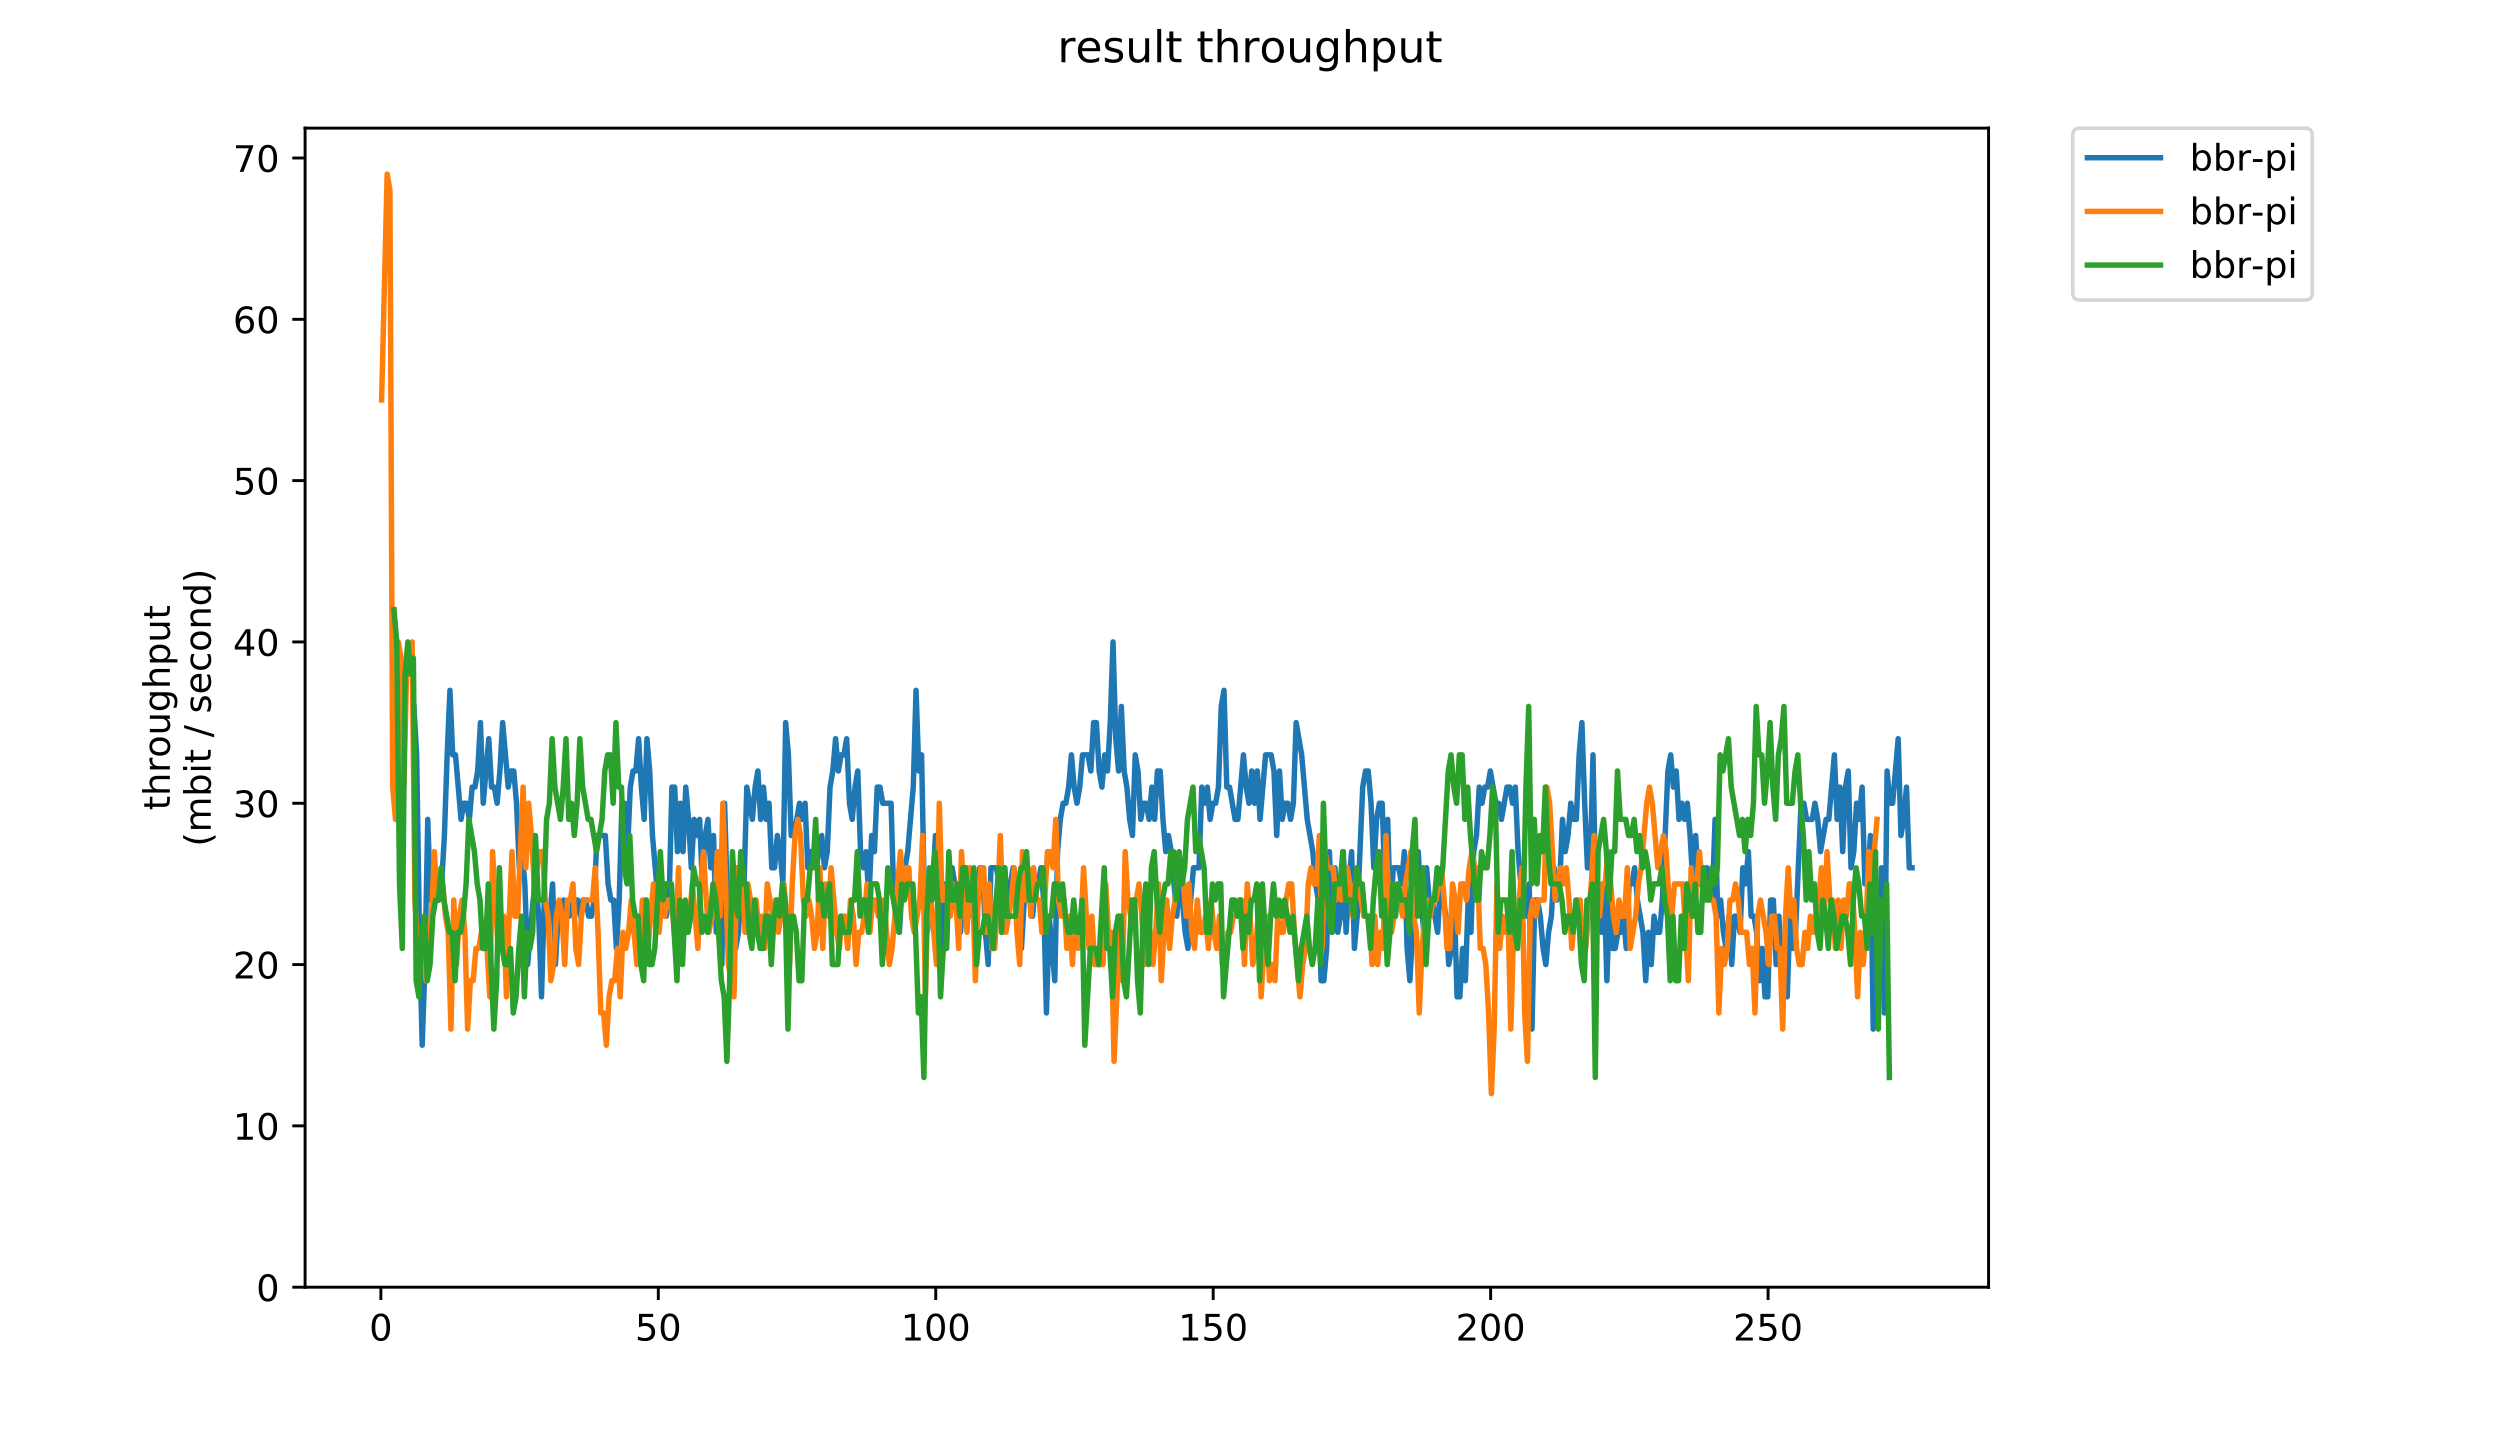 <?xml version="1.0" encoding="utf-8" standalone="no"?>
<!DOCTYPE svg PUBLIC "-//W3C//DTD SVG 1.1//EN"
  "http://www.w3.org/Graphics/SVG/1.1/DTD/svg11.dtd">
<!-- Created with matplotlib (https://matplotlib.org/) -->
<svg height="396pt" version="1.1" viewBox="0 0 684 396" width="684pt" xmlns="http://www.w3.org/2000/svg" xmlns:xlink="http://www.w3.org/1999/xlink">
 <defs>
  <style type="text/css">
*{stroke-linecap:butt;stroke-linejoin:round;}
  </style>
 </defs>
 <g id="figure_1">
  <g id="patch_1">
   <path d="M 0 396 
L 684 396 
L 684 0 
L 0 0 
z
" style="fill:#ffffff;"/>
  </g>
  <g id="axes_1">
   <g id="patch_2">
    <path d="M 83.472 352.174 
L 544.074 352.174 
L 544.074 35.062 
L 83.472 35.062 
z
" style="fill:#ffffff;"/>
   </g>
   <g id="matplotlib.axis_1">
    <g id="xtick_1">
     <g id="line2d_1">
      <defs>
       <path d="M 0 0 
L 0 3.5 
" id="m544bd5a2af" style="stroke:#000000;stroke-width:0.8;"/>
      </defs>
      <g>
       <use style="stroke:#000000;stroke-width:0.8;" x="104.205" xlink:href="#m544bd5a2af" y="352.174"/>
      </g>
     </g>
     <g id="text_1">
      <!-- 0 -->
      <defs>
       <path d="M 31.781 66.406 
Q 24.172 66.406 20.328 58.906 
Q 16.5 51.422 16.5 36.375 
Q 16.5 21.391 20.328 13.891 
Q 24.172 6.391 31.781 6.391 
Q 39.453 6.391 43.281 13.891 
Q 47.125 21.391 47.125 36.375 
Q 47.125 51.422 43.281 58.906 
Q 39.453 66.406 31.781 66.406 
z
M 31.781 74.219 
Q 44.047 74.219 50.516 64.516 
Q 56.984 54.828 56.984 36.375 
Q 56.984 17.969 50.516 8.266 
Q 44.047 -1.422 31.781 -1.422 
Q 19.531 -1.422 13.062 8.266 
Q 6.594 17.969 6.594 36.375 
Q 6.594 54.828 13.062 64.516 
Q 19.531 74.219 31.781 74.219 
z
" id="DejaVuSans-48"/>
      </defs>
      <g transform="translate(101.024 366.773)scale(0.1 -0.1)">
       <use xlink:href="#DejaVuSans-48"/>
      </g>
     </g>
    </g>
    <g id="xtick_2">
     <g id="line2d_2">
      <g>
       <use style="stroke:#000000;stroke-width:0.8;" x="180.113" xlink:href="#m544bd5a2af" y="352.174"/>
      </g>
     </g>
     <g id="text_2">
      <!-- 50 -->
      <defs>
       <path d="M 10.797 72.906 
L 49.516 72.906 
L 49.516 64.594 
L 19.828 64.594 
L 19.828 46.734 
Q 21.969 47.469 24.109 47.828 
Q 26.266 48.188 28.422 48.188 
Q 40.625 48.188 47.75 41.5 
Q 54.891 34.812 54.891 23.391 
Q 54.891 11.625 47.562 5.094 
Q 40.234 -1.422 26.906 -1.422 
Q 22.312 -1.422 17.547 -0.641 
Q 12.797 0.141 7.719 1.703 
L 7.719 11.625 
Q 12.109 9.234 16.797 8.062 
Q 21.484 6.891 26.703 6.891 
Q 35.156 6.891 40.078 11.328 
Q 45.016 15.766 45.016 23.391 
Q 45.016 31 40.078 35.438 
Q 35.156 39.891 26.703 39.891 
Q 22.75 39.891 18.812 39.016 
Q 14.891 38.141 10.797 36.281 
z
" id="DejaVuSans-53"/>
      </defs>
      <g transform="translate(173.751 366.773)scale(0.1 -0.1)">
       <use xlink:href="#DejaVuSans-53"/>
       <use x="63.623" xlink:href="#DejaVuSans-48"/>
      </g>
     </g>
    </g>
    <g id="xtick_3">
     <g id="line2d_3">
      <g>
       <use style="stroke:#000000;stroke-width:0.8;" x="256.021" xlink:href="#m544bd5a2af" y="352.174"/>
      </g>
     </g>
     <g id="text_3">
      <!-- 100 -->
      <defs>
       <path d="M 12.406 8.297 
L 28.516 8.297 
L 28.516 63.922 
L 10.984 60.406 
L 10.984 69.391 
L 28.422 72.906 
L 38.281 72.906 
L 38.281 8.297 
L 54.391 8.297 
L 54.391 0 
L 12.406 0 
z
" id="DejaVuSans-49"/>
      </defs>
      <g transform="translate(246.477 366.773)scale(0.1 -0.1)">
       <use xlink:href="#DejaVuSans-49"/>
       <use x="63.623" xlink:href="#DejaVuSans-48"/>
       <use x="127.246" xlink:href="#DejaVuSans-48"/>
      </g>
     </g>
    </g>
    <g id="xtick_4">
     <g id="line2d_4">
      <g>
       <use style="stroke:#000000;stroke-width:0.8;" x="331.929" xlink:href="#m544bd5a2af" y="352.174"/>
      </g>
     </g>
     <g id="text_4">
      <!-- 150 -->
      <g transform="translate(322.385 366.773)scale(0.1 -0.1)">
       <use xlink:href="#DejaVuSans-49"/>
       <use x="63.623" xlink:href="#DejaVuSans-53"/>
       <use x="127.246" xlink:href="#DejaVuSans-48"/>
      </g>
     </g>
    </g>
    <g id="xtick_5">
     <g id="line2d_5">
      <g>
       <use style="stroke:#000000;stroke-width:0.8;" x="407.837" xlink:href="#m544bd5a2af" y="352.174"/>
      </g>
     </g>
     <g id="text_5">
      <!-- 200 -->
      <defs>
       <path d="M 19.188 8.297 
L 53.609 8.297 
L 53.609 0 
L 7.328 0 
L 7.328 8.297 
Q 12.938 14.109 22.625 23.891 
Q 32.328 33.688 34.812 36.531 
Q 39.547 41.844 41.422 45.531 
Q 43.312 49.219 43.312 52.781 
Q 43.312 58.594 39.234 62.25 
Q 35.156 65.922 28.609 65.922 
Q 23.969 65.922 18.812 64.312 
Q 13.672 62.703 7.812 59.422 
L 7.812 69.391 
Q 13.766 71.781 18.938 73 
Q 24.125 74.219 28.422 74.219 
Q 39.75 74.219 46.484 68.547 
Q 53.219 62.891 53.219 53.422 
Q 53.219 48.922 51.531 44.891 
Q 49.859 40.875 45.406 35.406 
Q 44.188 33.984 37.641 27.219 
Q 31.109 20.453 19.188 8.297 
z
" id="DejaVuSans-50"/>
      </defs>
      <g transform="translate(398.293 366.773)scale(0.1 -0.1)">
       <use xlink:href="#DejaVuSans-50"/>
       <use x="63.623" xlink:href="#DejaVuSans-48"/>
       <use x="127.246" xlink:href="#DejaVuSans-48"/>
      </g>
     </g>
    </g>
    <g id="xtick_6">
     <g id="line2d_6">
      <g>
       <use style="stroke:#000000;stroke-width:0.8;" x="483.744" xlink:href="#m544bd5a2af" y="352.174"/>
      </g>
     </g>
     <g id="text_6">
      <!-- 250 -->
      <g transform="translate(474.201 366.773)scale(0.1 -0.1)">
       <use xlink:href="#DejaVuSans-50"/>
       <use x="63.623" xlink:href="#DejaVuSans-53"/>
       <use x="127.246" xlink:href="#DejaVuSans-48"/>
      </g>
     </g>
    </g>
   </g>
   <g id="matplotlib.axis_2">
    <g id="ytick_1">
     <g id="line2d_7">
      <defs>
       <path d="M 0 0 
L -3.5 0 
" id="m7721e217d4" style="stroke:#000000;stroke-width:0.8;"/>
      </defs>
      <g>
       <use style="stroke:#000000;stroke-width:0.8;" x="83.472" xlink:href="#m7721e217d4" y="352.174"/>
      </g>
     </g>
     <g id="text_7">
      <!-- 0 -->
      <g transform="translate(70.11 355.973)scale(0.1 -0.1)">
       <use xlink:href="#DejaVuSans-48"/>
      </g>
     </g>
    </g>
    <g id="ytick_2">
     <g id="line2d_8">
      <g>
       <use style="stroke:#000000;stroke-width:0.8;" x="83.472" xlink:href="#m7721e217d4" y="308.039"/>
      </g>
     </g>
     <g id="text_8">
      <!-- 10 -->
      <g transform="translate(63.747 311.838)scale(0.1 -0.1)">
       <use xlink:href="#DejaVuSans-49"/>
       <use x="63.623" xlink:href="#DejaVuSans-48"/>
      </g>
     </g>
    </g>
    <g id="ytick_3">
     <g id="line2d_9">
      <g>
       <use style="stroke:#000000;stroke-width:0.8;" x="83.472" xlink:href="#m7721e217d4" y="263.904"/>
      </g>
     </g>
     <g id="text_9">
      <!-- 20 -->
      <g transform="translate(63.747 267.703)scale(0.1 -0.1)">
       <use xlink:href="#DejaVuSans-50"/>
       <use x="63.623" xlink:href="#DejaVuSans-48"/>
      </g>
     </g>
    </g>
    <g id="ytick_4">
     <g id="line2d_10">
      <g>
       <use style="stroke:#000000;stroke-width:0.8;" x="83.472" xlink:href="#m7721e217d4" y="219.768"/>
      </g>
     </g>
     <g id="text_10">
      <!-- 30 -->
      <defs>
       <path d="M 40.578 39.312 
Q 47.656 37.797 51.625 33 
Q 55.609 28.219 55.609 21.188 
Q 55.609 10.406 48.188 4.484 
Q 40.766 -1.422 27.094 -1.422 
Q 22.516 -1.422 17.656 -0.516 
Q 12.797 0.391 7.625 2.203 
L 7.625 11.719 
Q 11.719 9.328 16.594 8.109 
Q 21.484 6.891 26.812 6.891 
Q 36.078 6.891 40.938 10.547 
Q 45.797 14.203 45.797 21.188 
Q 45.797 27.641 41.281 31.266 
Q 36.766 34.906 28.719 34.906 
L 20.219 34.906 
L 20.219 43.016 
L 29.109 43.016 
Q 36.375 43.016 40.234 45.922 
Q 44.094 48.828 44.094 54.297 
Q 44.094 59.906 40.109 62.906 
Q 36.141 65.922 28.719 65.922 
Q 24.656 65.922 20.016 65.031 
Q 15.375 64.156 9.812 62.312 
L 9.812 71.094 
Q 15.438 72.656 20.344 73.438 
Q 25.25 74.219 29.594 74.219 
Q 40.828 74.219 47.359 69.109 
Q 53.906 64.016 53.906 55.328 
Q 53.906 49.266 50.438 45.094 
Q 46.969 40.922 40.578 39.312 
z
" id="DejaVuSans-51"/>
      </defs>
      <g transform="translate(63.747 223.568)scale(0.1 -0.1)">
       <use xlink:href="#DejaVuSans-51"/>
       <use x="63.623" xlink:href="#DejaVuSans-48"/>
      </g>
     </g>
    </g>
    <g id="ytick_5">
     <g id="line2d_11">
      <g>
       <use style="stroke:#000000;stroke-width:0.8;" x="83.472" xlink:href="#m7721e217d4" y="175.633"/>
      </g>
     </g>
     <g id="text_11">
      <!-- 40 -->
      <defs>
       <path d="M 37.797 64.312 
L 12.891 25.391 
L 37.797 25.391 
z
M 35.203 72.906 
L 47.609 72.906 
L 47.609 25.391 
L 58.016 25.391 
L 58.016 17.188 
L 47.609 17.188 
L 47.609 0 
L 37.797 0 
L 37.797 17.188 
L 4.891 17.188 
L 4.891 26.703 
z
" id="DejaVuSans-52"/>
      </defs>
      <g transform="translate(63.747 179.432)scale(0.1 -0.1)">
       <use xlink:href="#DejaVuSans-52"/>
       <use x="63.623" xlink:href="#DejaVuSans-48"/>
      </g>
     </g>
    </g>
    <g id="ytick_6">
     <g id="line2d_12">
      <g>
       <use style="stroke:#000000;stroke-width:0.8;" x="83.472" xlink:href="#m7721e217d4" y="131.498"/>
      </g>
     </g>
     <g id="text_12">
      <!-- 50 -->
      <g transform="translate(63.747 135.297)scale(0.1 -0.1)">
       <use xlink:href="#DejaVuSans-53"/>
       <use x="63.623" xlink:href="#DejaVuSans-48"/>
      </g>
     </g>
    </g>
    <g id="ytick_7">
     <g id="line2d_13">
      <g>
       <use style="stroke:#000000;stroke-width:0.8;" x="83.472" xlink:href="#m7721e217d4" y="87.363"/>
      </g>
     </g>
     <g id="text_13">
      <!-- 60 -->
      <defs>
       <path d="M 33.016 40.375 
Q 26.375 40.375 22.484 35.828 
Q 18.609 31.297 18.609 23.391 
Q 18.609 15.531 22.484 10.953 
Q 26.375 6.391 33.016 6.391 
Q 39.656 6.391 43.531 10.953 
Q 47.406 15.531 47.406 23.391 
Q 47.406 31.297 43.531 35.828 
Q 39.656 40.375 33.016 40.375 
z
M 52.594 71.297 
L 52.594 62.312 
Q 48.875 64.062 45.094 64.984 
Q 41.312 65.922 37.594 65.922 
Q 27.828 65.922 22.672 59.328 
Q 17.531 52.734 16.797 39.406 
Q 19.672 43.656 24.016 45.922 
Q 28.375 48.188 33.594 48.188 
Q 44.578 48.188 50.953 41.516 
Q 57.328 34.859 57.328 23.391 
Q 57.328 12.156 50.688 5.359 
Q 44.047 -1.422 33.016 -1.422 
Q 20.359 -1.422 13.672 8.266 
Q 6.984 17.969 6.984 36.375 
Q 6.984 53.656 15.188 63.938 
Q 23.391 74.219 37.203 74.219 
Q 40.922 74.219 44.703 73.484 
Q 48.484 72.75 52.594 71.297 
z
" id="DejaVuSans-54"/>
      </defs>
      <g transform="translate(63.747 91.162)scale(0.1 -0.1)">
       <use xlink:href="#DejaVuSans-54"/>
       <use x="63.623" xlink:href="#DejaVuSans-48"/>
      </g>
     </g>
    </g>
    <g id="ytick_8">
     <g id="line2d_14">
      <g>
       <use style="stroke:#000000;stroke-width:0.8;" x="83.472" xlink:href="#m7721e217d4" y="43.228"/>
      </g>
     </g>
     <g id="text_14">
      <!-- 70 -->
      <defs>
       <path d="M 8.203 72.906 
L 55.078 72.906 
L 55.078 68.703 
L 28.609 0 
L 18.312 0 
L 43.219 64.594 
L 8.203 64.594 
z
" id="DejaVuSans-55"/>
      </defs>
      <g transform="translate(63.747 47.027)scale(0.1 -0.1)">
       <use xlink:href="#DejaVuSans-55"/>
       <use x="63.623" xlink:href="#DejaVuSans-48"/>
      </g>
     </g>
    </g>
    <g id="text_15">
     <!-- throughput -->
     <defs>
      <path d="M 18.312 70.219 
L 18.312 54.688 
L 36.812 54.688 
L 36.812 47.703 
L 18.312 47.703 
L 18.312 18.016 
Q 18.312 11.328 20.141 9.422 
Q 21.969 7.516 27.594 7.516 
L 36.812 7.516 
L 36.812 0 
L 27.594 0 
Q 17.188 0 13.234 3.875 
Q 9.281 7.766 9.281 18.016 
L 9.281 47.703 
L 2.688 47.703 
L 2.688 54.688 
L 9.281 54.688 
L 9.281 70.219 
z
" id="DejaVuSans-116"/>
      <path d="M 54.891 33.016 
L 54.891 0 
L 45.906 0 
L 45.906 32.719 
Q 45.906 40.484 42.875 44.328 
Q 39.844 48.188 33.797 48.188 
Q 26.516 48.188 22.312 43.547 
Q 18.109 38.922 18.109 30.906 
L 18.109 0 
L 9.078 0 
L 9.078 75.984 
L 18.109 75.984 
L 18.109 46.188 
Q 21.344 51.125 25.703 53.562 
Q 30.078 56 35.797 56 
Q 45.219 56 50.047 50.172 
Q 54.891 44.344 54.891 33.016 
z
" id="DejaVuSans-104"/>
      <path d="M 41.109 46.297 
Q 39.594 47.172 37.812 47.578 
Q 36.031 48 33.891 48 
Q 26.266 48 22.188 43.047 
Q 18.109 38.094 18.109 28.812 
L 18.109 0 
L 9.078 0 
L 9.078 54.688 
L 18.109 54.688 
L 18.109 46.188 
Q 20.953 51.172 25.484 53.578 
Q 30.031 56 36.531 56 
Q 37.453 56 38.578 55.875 
Q 39.703 55.766 41.062 55.516 
z
" id="DejaVuSans-114"/>
      <path d="M 30.609 48.391 
Q 23.391 48.391 19.188 42.75 
Q 14.984 37.109 14.984 27.297 
Q 14.984 17.484 19.156 11.844 
Q 23.344 6.203 30.609 6.203 
Q 37.797 6.203 41.984 11.859 
Q 46.188 17.531 46.188 27.297 
Q 46.188 37.016 41.984 42.703 
Q 37.797 48.391 30.609 48.391 
z
M 30.609 56 
Q 42.328 56 49.016 48.375 
Q 55.719 40.766 55.719 27.297 
Q 55.719 13.875 49.016 6.219 
Q 42.328 -1.422 30.609 -1.422 
Q 18.844 -1.422 12.172 6.219 
Q 5.516 13.875 5.516 27.297 
Q 5.516 40.766 12.172 48.375 
Q 18.844 56 30.609 56 
z
" id="DejaVuSans-111"/>
      <path d="M 8.5 21.578 
L 8.5 54.688 
L 17.484 54.688 
L 17.484 21.922 
Q 17.484 14.156 20.5 10.266 
Q 23.531 6.391 29.594 6.391 
Q 36.859 6.391 41.078 11.031 
Q 45.312 15.672 45.312 23.688 
L 45.312 54.688 
L 54.297 54.688 
L 54.297 0 
L 45.312 0 
L 45.312 8.406 
Q 42.047 3.422 37.719 1 
Q 33.406 -1.422 27.688 -1.422 
Q 18.266 -1.422 13.375 4.438 
Q 8.5 10.297 8.5 21.578 
z
M 31.109 56 
z
" id="DejaVuSans-117"/>
      <path d="M 45.406 27.984 
Q 45.406 37.75 41.375 43.109 
Q 37.359 48.484 30.078 48.484 
Q 22.859 48.484 18.828 43.109 
Q 14.797 37.75 14.797 27.984 
Q 14.797 18.266 18.828 12.891 
Q 22.859 7.516 30.078 7.516 
Q 37.359 7.516 41.375 12.891 
Q 45.406 18.266 45.406 27.984 
z
M 54.391 6.781 
Q 54.391 -7.172 48.188 -13.984 
Q 42 -20.797 29.203 -20.797 
Q 24.469 -20.797 20.266 -20.094 
Q 16.062 -19.391 12.109 -17.922 
L 12.109 -9.188 
Q 16.062 -11.328 19.922 -12.344 
Q 23.781 -13.375 27.781 -13.375 
Q 36.625 -13.375 41.016 -8.766 
Q 45.406 -4.156 45.406 5.172 
L 45.406 9.625 
Q 42.625 4.781 38.281 2.391 
Q 33.938 0 27.875 0 
Q 17.828 0 11.672 7.656 
Q 5.516 15.328 5.516 27.984 
Q 5.516 40.672 11.672 48.328 
Q 17.828 56 27.875 56 
Q 33.938 56 38.281 53.609 
Q 42.625 51.219 45.406 46.391 
L 45.406 54.688 
L 54.391 54.688 
z
" id="DejaVuSans-103"/>
      <path d="M 18.109 8.203 
L 18.109 -20.797 
L 9.078 -20.797 
L 9.078 54.688 
L 18.109 54.688 
L 18.109 46.391 
Q 20.953 51.266 25.266 53.625 
Q 29.594 56 35.594 56 
Q 45.562 56 51.781 48.094 
Q 58.016 40.188 58.016 27.297 
Q 58.016 14.406 51.781 6.484 
Q 45.562 -1.422 35.594 -1.422 
Q 29.594 -1.422 25.266 0.953 
Q 20.953 3.328 18.109 8.203 
z
M 48.688 27.297 
Q 48.688 37.203 44.609 42.844 
Q 40.531 48.484 33.406 48.484 
Q 26.266 48.484 22.188 42.844 
Q 18.109 37.203 18.109 27.297 
Q 18.109 17.391 22.188 11.75 
Q 26.266 6.109 33.406 6.109 
Q 40.531 6.109 44.609 11.75 
Q 48.688 17.391 48.688 27.297 
z
" id="DejaVuSans-112"/>
     </defs>
     <g transform="translate(46.47 221.675)rotate(-90)scale(0.1 -0.1)">
      <use xlink:href="#DejaVuSans-116"/>
      <use x="39.209" xlink:href="#DejaVuSans-104"/>
      <use x="102.588" xlink:href="#DejaVuSans-114"/>
      <use x="143.67" xlink:href="#DejaVuSans-111"/>
      <use x="204.852" xlink:href="#DejaVuSans-117"/>
      <use x="268.23" xlink:href="#DejaVuSans-103"/>
      <use x="331.707" xlink:href="#DejaVuSans-104"/>
      <use x="395.086" xlink:href="#DejaVuSans-112"/>
      <use x="458.562" xlink:href="#DejaVuSans-117"/>
      <use x="521.941" xlink:href="#DejaVuSans-116"/>
     </g>
     <!-- (mbit / second) -->
     <defs>
      <path d="M 31 75.875 
Q 24.469 64.656 21.281 53.656 
Q 18.109 42.672 18.109 31.391 
Q 18.109 20.125 21.312 9.062 
Q 24.516 -2 31 -13.188 
L 23.188 -13.188 
Q 15.875 -1.703 12.234 9.375 
Q 8.594 20.453 8.594 31.391 
Q 8.594 42.281 12.203 53.312 
Q 15.828 64.359 23.188 75.875 
z
" id="DejaVuSans-40"/>
      <path d="M 52 44.188 
Q 55.375 50.25 60.062 53.125 
Q 64.75 56 71.094 56 
Q 79.641 56 84.281 50.016 
Q 88.922 44.047 88.922 33.016 
L 88.922 0 
L 79.891 0 
L 79.891 32.719 
Q 79.891 40.578 77.094 44.375 
Q 74.312 48.188 68.609 48.188 
Q 61.625 48.188 57.562 43.547 
Q 53.516 38.922 53.516 30.906 
L 53.516 0 
L 44.484 0 
L 44.484 32.719 
Q 44.484 40.625 41.703 44.406 
Q 38.922 48.188 33.109 48.188 
Q 26.219 48.188 22.156 43.531 
Q 18.109 38.875 18.109 30.906 
L 18.109 0 
L 9.078 0 
L 9.078 54.688 
L 18.109 54.688 
L 18.109 46.188 
Q 21.188 51.219 25.484 53.609 
Q 29.781 56 35.688 56 
Q 41.656 56 45.828 52.969 
Q 50 49.953 52 44.188 
z
" id="DejaVuSans-109"/>
      <path d="M 48.688 27.297 
Q 48.688 37.203 44.609 42.844 
Q 40.531 48.484 33.406 48.484 
Q 26.266 48.484 22.188 42.844 
Q 18.109 37.203 18.109 27.297 
Q 18.109 17.391 22.188 11.75 
Q 26.266 6.109 33.406 6.109 
Q 40.531 6.109 44.609 11.75 
Q 48.688 17.391 48.688 27.297 
z
M 18.109 46.391 
Q 20.953 51.266 25.266 53.625 
Q 29.594 56 35.594 56 
Q 45.562 56 51.781 48.094 
Q 58.016 40.188 58.016 27.297 
Q 58.016 14.406 51.781 6.484 
Q 45.562 -1.422 35.594 -1.422 
Q 29.594 -1.422 25.266 0.953 
Q 20.953 3.328 18.109 8.203 
L 18.109 0 
L 9.078 0 
L 9.078 75.984 
L 18.109 75.984 
z
" id="DejaVuSans-98"/>
      <path d="M 9.422 54.688 
L 18.406 54.688 
L 18.406 0 
L 9.422 0 
z
M 9.422 75.984 
L 18.406 75.984 
L 18.406 64.594 
L 9.422 64.594 
z
" id="DejaVuSans-105"/>
      <path id="DejaVuSans-32"/>
      <path d="M 25.391 72.906 
L 33.688 72.906 
L 8.297 -9.281 
L 0 -9.281 
z
" id="DejaVuSans-47"/>
      <path d="M 44.281 53.078 
L 44.281 44.578 
Q 40.484 46.531 36.375 47.5 
Q 32.281 48.484 27.875 48.484 
Q 21.188 48.484 17.844 46.438 
Q 14.5 44.391 14.5 40.281 
Q 14.5 37.156 16.891 35.375 
Q 19.281 33.594 26.516 31.984 
L 29.594 31.297 
Q 39.156 29.25 43.188 25.516 
Q 47.219 21.781 47.219 15.094 
Q 47.219 7.469 41.188 3.016 
Q 35.156 -1.422 24.609 -1.422 
Q 20.219 -1.422 15.453 -0.562 
Q 10.688 0.297 5.422 2 
L 5.422 11.281 
Q 10.406 8.688 15.234 7.391 
Q 20.062 6.109 24.812 6.109 
Q 31.156 6.109 34.562 8.281 
Q 37.984 10.453 37.984 14.406 
Q 37.984 18.062 35.516 20.016 
Q 33.062 21.969 24.703 23.781 
L 21.578 24.516 
Q 13.234 26.266 9.516 29.906 
Q 5.812 33.547 5.812 39.891 
Q 5.812 47.609 11.281 51.797 
Q 16.75 56 26.812 56 
Q 31.781 56 36.172 55.266 
Q 40.578 54.547 44.281 53.078 
z
" id="DejaVuSans-115"/>
      <path d="M 56.203 29.594 
L 56.203 25.203 
L 14.891 25.203 
Q 15.484 15.922 20.484 11.062 
Q 25.484 6.203 34.422 6.203 
Q 39.594 6.203 44.453 7.469 
Q 49.312 8.734 54.109 11.281 
L 54.109 2.781 
Q 49.266 0.734 44.188 -0.344 
Q 39.109 -1.422 33.891 -1.422 
Q 20.797 -1.422 13.156 6.188 
Q 5.516 13.812 5.516 26.812 
Q 5.516 40.234 12.766 48.109 
Q 20.016 56 32.328 56 
Q 43.359 56 49.781 48.891 
Q 56.203 41.797 56.203 29.594 
z
M 47.219 32.234 
Q 47.125 39.594 43.094 43.984 
Q 39.062 48.391 32.422 48.391 
Q 24.906 48.391 20.391 44.141 
Q 15.875 39.891 15.188 32.172 
z
" id="DejaVuSans-101"/>
      <path d="M 48.781 52.594 
L 48.781 44.188 
Q 44.969 46.297 41.141 47.344 
Q 37.312 48.391 33.406 48.391 
Q 24.656 48.391 19.812 42.844 
Q 14.984 37.312 14.984 27.297 
Q 14.984 17.281 19.812 11.734 
Q 24.656 6.203 33.406 6.203 
Q 37.312 6.203 41.141 7.25 
Q 44.969 8.297 48.781 10.406 
L 48.781 2.094 
Q 45.016 0.344 40.984 -0.531 
Q 36.969 -1.422 32.422 -1.422 
Q 20.062 -1.422 12.781 6.344 
Q 5.516 14.109 5.516 27.297 
Q 5.516 40.672 12.859 48.328 
Q 20.219 56 33.016 56 
Q 37.156 56 41.109 55.141 
Q 45.062 54.297 48.781 52.594 
z
" id="DejaVuSans-99"/>
      <path d="M 54.891 33.016 
L 54.891 0 
L 45.906 0 
L 45.906 32.719 
Q 45.906 40.484 42.875 44.328 
Q 39.844 48.188 33.797 48.188 
Q 26.516 48.188 22.312 43.547 
Q 18.109 38.922 18.109 30.906 
L 18.109 0 
L 9.078 0 
L 9.078 54.688 
L 18.109 54.688 
L 18.109 46.188 
Q 21.344 51.125 25.703 53.562 
Q 30.078 56 35.797 56 
Q 45.219 56 50.047 50.172 
Q 54.891 44.344 54.891 33.016 
z
" id="DejaVuSans-110"/>
      <path d="M 45.406 46.391 
L 45.406 75.984 
L 54.391 75.984 
L 54.391 0 
L 45.406 0 
L 45.406 8.203 
Q 42.578 3.328 38.25 0.953 
Q 33.938 -1.422 27.875 -1.422 
Q 17.969 -1.422 11.734 6.484 
Q 5.516 14.406 5.516 27.297 
Q 5.516 40.188 11.734 48.094 
Q 17.969 56 27.875 56 
Q 33.938 56 38.25 53.625 
Q 42.578 51.266 45.406 46.391 
z
M 14.797 27.297 
Q 14.797 17.391 18.875 11.75 
Q 22.953 6.109 30.078 6.109 
Q 37.203 6.109 41.297 11.75 
Q 45.406 17.391 45.406 27.297 
Q 45.406 37.203 41.297 42.844 
Q 37.203 48.484 30.078 48.484 
Q 22.953 48.484 18.875 42.844 
Q 14.797 37.203 14.797 27.297 
z
" id="DejaVuSans-100"/>
      <path d="M 8.016 75.875 
L 15.828 75.875 
Q 23.141 64.359 26.781 53.312 
Q 30.422 42.281 30.422 31.391 
Q 30.422 20.453 26.781 9.375 
Q 23.141 -1.703 15.828 -13.188 
L 8.016 -13.188 
Q 14.5 -2 17.703 9.062 
Q 20.906 20.125 20.906 31.391 
Q 20.906 42.672 17.703 53.656 
Q 14.5 64.656 8.016 75.875 
z
" id="DejaVuSans-41"/>
     </defs>
     <g transform="translate(57.668 231.609)rotate(-90)scale(0.1 -0.1)">
      <use xlink:href="#DejaVuSans-40"/>
      <use x="39.014" xlink:href="#DejaVuSans-109"/>
      <use x="136.426" xlink:href="#DejaVuSans-98"/>
      <use x="199.902" xlink:href="#DejaVuSans-105"/>
      <use x="227.686" xlink:href="#DejaVuSans-116"/>
      <use x="266.895" xlink:href="#DejaVuSans-32"/>
      <use x="298.682" xlink:href="#DejaVuSans-47"/>
      <use x="332.373" xlink:href="#DejaVuSans-32"/>
      <use x="364.16" xlink:href="#DejaVuSans-115"/>
      <use x="416.26" xlink:href="#DejaVuSans-101"/>
      <use x="477.783" xlink:href="#DejaVuSans-99"/>
      <use x="532.764" xlink:href="#DejaVuSans-111"/>
      <use x="593.945" xlink:href="#DejaVuSans-110"/>
      <use x="657.324" xlink:href="#DejaVuSans-100"/>
      <use x="720.801" xlink:href="#DejaVuSans-41"/>
     </g>
    </g>
   </g>
   <g id="line2d_15">
    <path clip-path="url(#p367b539678)" d="M 113.235 193.287 
L 113.994 206.528 
L 114.753 255.077 
L 115.513 285.971 
L 116.272 263.904 
L 117.031 224.182 
L 117.79 246.25 
L 118.549 246.25 
L 119.308 241.836 
L 120.067 246.25 
L 120.826 241.836 
L 121.585 228.596 
L 122.344 206.528 
L 123.103 188.874 
L 123.862 206.528 
L 124.622 206.528 
L 126.14 224.182 
L 126.899 219.768 
L 127.658 219.768 
L 128.417 224.182 
L 129.176 215.355 
L 129.935 215.355 
L 130.694 210.941 
L 131.453 197.701 
L 132.212 219.768 
L 133.73 202.114 
L 134.49 215.355 
L 135.249 215.355 
L 136.008 219.768 
L 136.767 210.941 
L 137.526 197.701 
L 139.044 215.355 
L 139.803 210.941 
L 140.562 210.941 
L 141.321 219.768 
L 142.08 237.423 
L 142.839 233.009 
L 143.598 241.836 
L 144.358 263.904 
L 145.876 246.25 
L 146.635 241.836 
L 147.394 250.663 
L 148.153 272.731 
L 148.912 246.25 
L 149.671 250.663 
L 150.43 250.663 
L 151.189 241.836 
L 151.948 263.904 
L 152.707 250.663 
L 153.466 250.663 
L 154.226 246.25 
L 154.985 250.663 
L 155.744 250.663 
L 156.503 246.25 
L 158.021 246.25 
L 158.78 250.663 
L 159.539 246.25 
L 160.298 246.25 
L 161.057 250.663 
L 161.816 250.663 
L 162.575 246.25 
L 163.334 228.596 
L 165.612 228.596 
L 166.371 241.836 
L 167.13 246.25 
L 167.889 246.25 
L 168.648 259.49 
L 169.407 246.25 
L 170.166 219.768 
L 170.925 219.768 
L 171.684 233.009 
L 172.443 215.355 
L 173.203 210.941 
L 173.962 210.941 
L 174.721 202.114 
L 175.48 215.355 
L 176.239 224.182 
L 176.998 202.114 
L 177.757 210.941 
L 178.516 228.596 
L 180.034 246.25 
L 180.793 246.25 
L 181.552 241.836 
L 182.311 250.663 
L 183.071 246.25 
L 183.83 215.355 
L 184.589 215.355 
L 185.348 233.009 
L 186.107 219.768 
L 186.866 233.009 
L 187.625 215.355 
L 188.384 224.182 
L 189.143 237.423 
L 189.902 224.182 
L 190.661 228.596 
L 191.42 224.182 
L 192.179 241.836 
L 192.939 228.596 
L 193.698 224.182 
L 194.457 237.423 
L 195.216 228.596 
L 195.975 255.077 
L 196.734 250.663 
L 197.493 263.904 
L 198.252 219.768 
L 199.011 246.25 
L 199.77 241.836 
L 200.529 241.836 
L 201.288 259.49 
L 202.047 255.077 
L 202.807 241.836 
L 203.566 241.836 
L 204.325 215.355 
L 205.843 224.182 
L 206.602 215.355 
L 207.361 210.941 
L 208.12 224.182 
L 208.879 215.355 
L 209.638 224.182 
L 210.397 219.768 
L 211.156 237.423 
L 211.915 237.423 
L 212.675 228.596 
L 213.434 233.009 
L 214.193 241.836 
L 214.952 197.701 
L 215.711 206.528 
L 216.47 228.596 
L 217.229 228.596 
L 218.747 219.768 
L 219.506 224.182 
L 220.265 219.768 
L 221.024 237.423 
L 221.783 233.009 
L 222.543 233.009 
L 223.302 237.423 
L 224.82 228.596 
L 225.579 237.423 
L 226.338 233.009 
L 227.097 215.355 
L 227.856 210.941 
L 228.615 202.114 
L 229.374 210.941 
L 230.133 206.528 
L 230.892 206.528 
L 231.652 202.114 
L 232.411 219.768 
L 233.17 224.182 
L 233.929 215.355 
L 234.688 210.941 
L 235.447 233.009 
L 236.206 237.423 
L 236.965 233.009 
L 237.724 246.25 
L 238.483 228.596 
L 239.242 233.009 
L 240.001 215.355 
L 240.76 215.355 
L 241.52 219.768 
L 243.797 219.768 
L 244.556 246.25 
L 245.315 246.25 
L 246.074 255.077 
L 246.833 241.836 
L 248.351 233.009 
L 249.869 215.355 
L 250.628 188.874 
L 251.388 210.941 
L 252.147 206.528 
L 252.906 246.25 
L 253.665 255.077 
L 254.424 250.663 
L 255.183 241.836 
L 255.942 228.596 
L 256.701 250.663 
L 257.46 268.317 
L 258.219 241.836 
L 258.978 259.49 
L 259.737 237.423 
L 260.496 237.423 
L 261.256 241.836 
L 262.015 250.663 
L 262.774 255.077 
L 264.292 237.423 
L 265.051 250.663 
L 266.569 241.836 
L 267.328 241.836 
L 268.087 237.423 
L 268.846 237.423 
L 269.605 255.077 
L 270.364 263.904 
L 271.124 237.423 
L 272.642 237.423 
L 273.401 241.836 
L 274.16 255.077 
L 274.919 237.423 
L 275.678 250.663 
L 276.437 241.836 
L 277.196 237.423 
L 277.955 241.836 
L 279.473 259.49 
L 280.233 246.25 
L 280.992 246.25 
L 281.751 241.836 
L 282.51 250.663 
L 283.269 241.836 
L 284.028 241.836 
L 284.787 237.423 
L 285.546 246.25 
L 286.305 277.144 
L 287.064 250.663 
L 288.582 268.317 
L 289.341 233.009 
L 290.101 224.182 
L 290.86 219.768 
L 291.619 219.768 
L 292.378 215.355 
L 293.137 206.528 
L 293.896 215.355 
L 294.655 219.768 
L 295.414 215.355 
L 296.173 206.528 
L 297.691 206.528 
L 298.45 210.941 
L 299.209 197.701 
L 299.969 197.701 
L 300.728 210.941 
L 301.487 215.355 
L 302.246 206.528 
L 303.005 210.941 
L 303.764 197.701 
L 304.523 175.633 
L 305.282 202.114 
L 306.041 210.941 
L 306.8 193.287 
L 307.559 210.941 
L 308.318 215.355 
L 309.077 224.182 
L 309.837 228.596 
L 310.596 206.528 
L 311.355 210.941 
L 312.114 224.182 
L 312.873 219.768 
L 313.632 219.768 
L 314.391 224.182 
L 315.15 215.355 
L 315.909 224.182 
L 316.668 210.941 
L 317.427 210.941 
L 318.186 224.182 
L 318.945 233.009 
L 319.705 228.596 
L 320.464 233.009 
L 321.982 250.663 
L 322.741 237.423 
L 324.259 255.077 
L 325.018 259.49 
L 325.777 246.25 
L 326.536 237.423 
L 328.054 237.423 
L 328.813 215.355 
L 329.573 219.768 
L 330.332 215.355 
L 331.091 224.182 
L 331.85 219.768 
L 332.609 219.768 
L 333.368 215.355 
L 334.127 193.287 
L 334.886 188.874 
L 335.645 215.355 
L 336.404 215.355 
L 337.922 224.182 
L 338.682 224.182 
L 340.2 206.528 
L 340.959 215.355 
L 341.718 219.768 
L 342.477 210.941 
L 343.236 219.768 
L 343.995 210.941 
L 344.754 224.182 
L 346.272 206.528 
L 347.79 206.528 
L 348.55 210.941 
L 349.309 228.596 
L 350.068 210.941 
L 350.827 224.182 
L 351.586 219.768 
L 352.345 219.768 
L 353.104 224.182 
L 353.863 219.768 
L 354.622 197.701 
L 356.14 206.528 
L 357.658 224.182 
L 359.177 233.009 
L 359.936 241.836 
L 360.695 246.25 
L 361.454 268.317 
L 362.213 268.317 
L 362.972 259.49 
L 363.731 233.009 
L 364.49 255.077 
L 365.249 237.423 
L 366.008 255.077 
L 366.767 250.663 
L 367.526 233.009 
L 368.286 255.077 
L 369.045 241.836 
L 369.804 233.009 
L 370.563 259.49 
L 371.322 250.663 
L 372.84 215.355 
L 373.599 210.941 
L 374.358 210.941 
L 375.117 219.768 
L 375.876 237.423 
L 376.635 224.182 
L 377.394 219.768 
L 378.154 219.768 
L 378.913 241.836 
L 379.672 224.182 
L 380.431 250.663 
L 381.19 237.423 
L 382.708 237.423 
L 383.467 241.836 
L 384.226 233.009 
L 384.985 259.49 
L 385.744 268.317 
L 386.503 255.077 
L 387.263 233.009 
L 388.022 233.009 
L 388.781 246.25 
L 389.54 255.077 
L 390.299 237.423 
L 391.058 246.25 
L 391.817 246.25 
L 393.335 255.077 
L 394.094 241.836 
L 395.612 250.663 
L 396.371 263.904 
L 397.131 259.49 
L 397.89 246.25 
L 398.649 272.731 
L 399.408 272.731 
L 400.167 259.49 
L 400.926 268.317 
L 401.685 246.25 
L 402.444 255.077 
L 403.203 233.009 
L 403.962 228.596 
L 404.721 215.355 
L 405.48 219.768 
L 406.239 215.355 
L 406.999 215.355 
L 407.758 210.941 
L 409.276 219.768 
L 410.035 219.768 
L 410.794 224.182 
L 412.312 215.355 
L 413.071 215.355 
L 413.83 219.768 
L 414.589 215.355 
L 415.348 233.009 
L 416.107 241.836 
L 417.626 250.663 
L 418.385 241.836 
L 419.144 281.558 
L 419.903 246.25 
L 420.662 246.25 
L 421.421 250.663 
L 422.18 259.49 
L 422.939 263.904 
L 423.698 255.077 
L 424.457 250.663 
L 425.216 237.423 
L 425.975 246.25 
L 426.735 241.836 
L 427.494 224.182 
L 428.253 233.009 
L 429.012 228.596 
L 429.771 219.768 
L 430.53 224.182 
L 431.289 224.182 
L 432.048 206.528 
L 432.807 197.701 
L 433.566 219.768 
L 434.325 237.423 
L 435.084 237.423 
L 435.843 206.528 
L 436.603 246.25 
L 437.362 241.836 
L 438.121 255.077 
L 438.88 241.836 
L 439.639 268.317 
L 440.398 246.25 
L 441.157 259.49 
L 441.916 259.49 
L 442.675 255.077 
L 443.434 255.077 
L 444.193 250.663 
L 444.952 259.49 
L 445.712 241.836 
L 446.471 241.836 
L 447.23 237.423 
L 447.989 246.25 
L 449.507 255.077 
L 450.266 268.317 
L 451.025 255.077 
L 451.784 263.904 
L 452.543 250.663 
L 453.302 255.077 
L 454.061 255.077 
L 454.82 246.25 
L 456.339 210.941 
L 457.098 206.528 
L 457.857 215.355 
L 458.616 210.941 
L 459.375 224.182 
L 460.134 219.768 
L 460.893 224.182 
L 461.652 219.768 
L 462.411 228.596 
L 463.17 241.836 
L 463.929 228.596 
L 464.688 241.836 
L 466.207 241.836 
L 466.966 237.423 
L 468.484 246.25 
L 469.243 224.182 
L 470.002 250.663 
L 470.761 246.25 
L 471.52 255.077 
L 472.279 259.49 
L 473.038 250.663 
L 473.797 263.904 
L 474.556 250.663 
L 475.316 250.663 
L 476.075 255.077 
L 476.834 237.423 
L 477.593 241.836 
L 478.352 233.009 
L 479.111 250.663 
L 479.87 250.663 
L 480.629 255.077 
L 481.388 268.317 
L 482.147 259.49 
L 482.906 272.731 
L 483.665 272.731 
L 484.424 246.25 
L 485.184 246.25 
L 485.943 263.904 
L 486.702 250.663 
L 487.461 263.904 
L 488.22 259.49 
L 488.979 272.731 
L 489.738 250.663 
L 490.497 259.49 
L 491.256 255.077 
L 492.774 219.768 
L 493.533 219.768 
L 494.293 224.182 
L 495.811 224.182 
L 496.57 219.768 
L 497.329 224.182 
L 498.088 233.009 
L 499.606 224.182 
L 500.365 224.182 
L 501.883 206.528 
L 502.642 224.182 
L 503.401 215.355 
L 504.161 233.009 
L 504.92 215.355 
L 505.679 210.941 
L 506.438 237.423 
L 507.197 233.009 
L 507.956 219.768 
L 508.715 224.182 
L 509.474 215.355 
L 510.233 241.836 
L 510.992 241.836 
L 511.751 228.596 
L 512.51 281.558 
L 513.269 246.25 
L 514.029 255.077 
L 514.788 237.423 
L 515.547 277.144 
L 516.306 210.941 
L 517.065 219.768 
L 517.824 219.768 
L 519.342 202.114 
L 520.101 228.596 
L 520.86 224.182 
L 521.619 215.355 
L 522.378 237.423 
L 523.137 237.423 
L 523.137 237.423 
" style="fill:none;stroke:#1f77b4;stroke-linecap:square;stroke-width:1.5;"/>
   </g>
   <g id="line2d_16">
    <path clip-path="url(#p367b539678)" d="M 104.409 109.43 
L 105.927 47.641 
L 106.686 52.055 
L 107.445 215.355 
L 108.204 224.182 
L 108.963 175.633 
L 109.722 180.047 
L 110.481 215.355 
L 111.24 184.46 
L 112 184.46 
L 112.759 175.633 
L 113.518 246.25 
L 114.277 259.49 
L 115.036 263.904 
L 115.795 255.077 
L 116.554 268.317 
L 117.313 255.077 
L 118.072 250.663 
L 118.831 233.009 
L 119.59 246.25 
L 120.349 241.836 
L 121.108 241.836 
L 121.868 250.663 
L 122.627 255.077 
L 123.386 281.558 
L 124.145 246.25 
L 124.904 263.904 
L 125.663 250.663 
L 126.422 246.25 
L 127.181 255.077 
L 127.94 281.558 
L 128.699 268.317 
L 129.458 268.317 
L 130.217 259.49 
L 130.977 259.49 
L 131.736 255.077 
L 132.495 255.077 
L 133.254 259.49 
L 134.013 272.731 
L 134.772 233.009 
L 136.29 259.49 
L 137.049 250.663 
L 137.808 250.663 
L 138.567 272.731 
L 139.326 250.663 
L 140.085 233.009 
L 140.845 250.663 
L 141.604 250.663 
L 143.122 215.355 
L 143.881 237.423 
L 144.64 219.768 
L 145.399 228.596 
L 146.158 241.836 
L 147.676 233.009 
L 148.435 233.009 
L 149.194 246.25 
L 149.953 250.663 
L 150.713 268.317 
L 151.472 263.904 
L 152.231 250.663 
L 152.99 246.25 
L 153.749 250.663 
L 154.508 263.904 
L 155.267 246.25 
L 156.026 246.25 
L 156.785 241.836 
L 157.544 259.49 
L 158.303 263.904 
L 159.062 250.663 
L 159.821 246.25 
L 162.099 246.25 
L 162.858 237.423 
L 163.617 255.077 
L 164.376 277.144 
L 165.135 277.144 
L 165.894 285.971 
L 166.653 272.731 
L 167.412 268.317 
L 168.171 268.317 
L 168.93 259.49 
L 169.689 272.731 
L 170.449 255.077 
L 171.208 259.49 
L 171.967 255.077 
L 172.726 246.25 
L 174.244 263.904 
L 175.003 259.49 
L 175.762 246.25 
L 176.521 246.25 
L 177.28 259.49 
L 178.798 241.836 
L 179.558 255.077 
L 180.317 255.077 
L 181.076 246.25 
L 181.835 250.663 
L 182.594 246.25 
L 183.353 246.25 
L 184.112 250.663 
L 184.871 259.49 
L 185.63 237.423 
L 186.389 259.49 
L 187.148 255.077 
L 187.907 255.077 
L 188.666 250.663 
L 189.426 241.836 
L 190.944 259.49 
L 191.703 241.836 
L 192.462 233.009 
L 193.221 246.25 
L 193.98 255.077 
L 194.739 250.663 
L 195.498 250.663 
L 196.257 233.009 
L 197.016 250.663 
L 197.775 219.768 
L 199.294 263.904 
L 200.812 272.731 
L 201.571 237.423 
L 203.089 237.423 
L 203.848 255.077 
L 204.607 241.836 
L 206.125 250.663 
L 206.884 246.25 
L 207.643 255.077 
L 208.402 250.663 
L 209.162 259.49 
L 209.921 241.836 
L 211.439 250.663 
L 212.198 246.25 
L 212.957 255.077 
L 213.716 250.663 
L 214.475 241.836 
L 215.234 250.663 
L 215.993 263.904 
L 216.752 241.836 
L 217.511 228.596 
L 218.27 224.182 
L 219.03 228.596 
L 219.789 246.25 
L 220.548 250.663 
L 221.307 246.25 
L 222.066 250.663 
L 222.825 259.49 
L 223.584 255.077 
L 224.343 237.423 
L 225.102 259.49 
L 225.861 241.836 
L 226.62 250.663 
L 227.379 237.423 
L 228.898 255.077 
L 229.657 259.49 
L 230.416 250.663 
L 231.175 250.663 
L 231.934 259.49 
L 232.693 246.25 
L 233.452 250.663 
L 234.211 263.904 
L 234.97 255.077 
L 235.729 255.077 
L 236.488 250.663 
L 237.247 241.836 
L 238.007 255.077 
L 238.766 246.25 
L 239.525 246.25 
L 240.284 250.663 
L 241.043 250.663 
L 241.802 246.25 
L 243.32 263.904 
L 244.079 259.49 
L 246.356 233.009 
L 247.115 241.836 
L 247.875 237.423 
L 248.634 237.423 
L 249.393 250.663 
L 250.152 255.077 
L 251.67 246.25 
L 252.429 228.596 
L 253.188 272.731 
L 253.947 241.836 
L 254.706 246.25 
L 256.224 263.904 
L 256.983 219.768 
L 257.743 246.25 
L 258.502 246.25 
L 259.261 241.836 
L 260.02 250.663 
L 260.779 241.836 
L 261.538 246.25 
L 262.297 259.49 
L 263.056 233.009 
L 263.815 246.25 
L 264.574 255.077 
L 265.333 237.423 
L 266.092 241.836 
L 266.851 268.317 
L 267.611 246.25 
L 268.37 237.423 
L 269.129 237.423 
L 269.888 255.077 
L 270.647 241.836 
L 271.406 259.49 
L 272.165 259.49 
L 272.924 246.25 
L 273.683 228.596 
L 274.442 250.663 
L 275.201 255.077 
L 276.719 246.25 
L 277.479 237.423 
L 278.238 255.077 
L 278.997 263.904 
L 279.756 233.009 
L 280.515 246.25 
L 281.274 237.423 
L 282.033 250.663 
L 282.792 237.423 
L 283.551 246.25 
L 284.31 246.25 
L 285.069 255.077 
L 285.828 246.25 
L 286.588 233.009 
L 287.347 233.009 
L 288.106 237.423 
L 288.865 224.182 
L 289.624 246.25 
L 290.383 250.663 
L 291.142 246.25 
L 291.901 259.49 
L 292.66 250.663 
L 293.419 263.904 
L 294.178 250.663 
L 294.937 259.49 
L 295.696 255.077 
L 296.456 237.423 
L 297.215 250.663 
L 297.974 259.49 
L 298.733 250.663 
L 299.492 263.904 
L 301.769 263.904 
L 302.528 241.836 
L 303.287 255.077 
L 304.046 255.077 
L 304.805 290.385 
L 306.324 255.077 
L 307.083 268.317 
L 307.842 233.009 
L 308.601 246.25 
L 309.36 250.663 
L 310.119 246.25 
L 310.878 246.25 
L 311.637 241.836 
L 312.396 250.663 
L 313.155 263.904 
L 313.914 250.663 
L 314.673 255.077 
L 315.432 263.904 
L 316.192 255.077 
L 316.951 241.836 
L 317.71 268.317 
L 318.469 255.077 
L 319.228 246.25 
L 319.987 259.49 
L 320.746 250.663 
L 321.505 246.25 
L 322.264 237.423 
L 323.023 237.423 
L 323.782 241.836 
L 324.541 250.663 
L 325.3 241.836 
L 326.06 255.077 
L 326.819 259.49 
L 327.578 246.25 
L 328.337 255.077 
L 329.096 255.077 
L 329.855 250.663 
L 330.614 259.49 
L 331.373 246.25 
L 332.132 255.077 
L 332.891 259.49 
L 333.65 250.663 
L 334.409 263.904 
L 335.168 263.904 
L 335.928 255.077 
L 336.687 255.077 
L 337.446 250.663 
L 338.205 250.663 
L 338.964 246.25 
L 339.723 246.25 
L 340.482 263.904 
L 341.241 241.836 
L 342 250.663 
L 342.759 263.904 
L 343.518 259.49 
L 344.277 250.663 
L 345.037 272.731 
L 345.796 259.49 
L 346.555 250.663 
L 347.314 268.317 
L 348.073 263.904 
L 348.832 268.317 
L 349.591 250.663 
L 350.35 255.077 
L 351.109 255.077 
L 351.868 246.25 
L 352.627 241.836 
L 353.386 241.836 
L 354.145 255.077 
L 355.664 272.731 
L 356.423 263.904 
L 357.182 259.49 
L 357.941 241.836 
L 358.7 237.423 
L 359.459 241.836 
L 360.218 241.836 
L 360.977 228.596 
L 361.736 259.49 
L 362.495 233.009 
L 363.254 237.423 
L 364.773 237.423 
L 365.532 246.25 
L 366.291 241.836 
L 367.05 246.25 
L 368.568 237.423 
L 369.327 241.836 
L 370.086 250.663 
L 370.845 241.836 
L 371.604 241.836 
L 373.122 250.663 
L 374.641 250.663 
L 375.4 263.904 
L 376.159 250.663 
L 376.918 263.904 
L 377.677 255.077 
L 378.436 259.49 
L 379.195 228.596 
L 379.954 246.25 
L 380.713 255.077 
L 381.472 250.663 
L 382.231 241.836 
L 383.749 250.663 
L 384.509 241.836 
L 386.027 233.009 
L 386.786 250.663 
L 387.545 255.077 
L 388.304 277.144 
L 389.063 259.49 
L 389.822 250.663 
L 390.581 246.25 
L 391.34 250.663 
L 392.099 246.25 
L 392.858 246.25 
L 394.377 237.423 
L 395.136 246.25 
L 395.895 259.49 
L 396.654 259.49 
L 397.413 241.836 
L 398.172 246.25 
L 398.931 255.077 
L 399.69 241.836 
L 400.449 241.836 
L 401.208 246.25 
L 401.967 237.423 
L 402.726 233.009 
L 403.486 237.423 
L 404.245 237.423 
L 405.004 259.49 
L 405.763 259.49 
L 406.522 263.904 
L 407.281 277.144 
L 408.04 299.212 
L 408.799 281.558 
L 409.558 241.836 
L 410.317 259.49 
L 411.076 250.663 
L 411.835 255.077 
L 412.594 250.663 
L 413.354 281.558 
L 414.113 255.077 
L 414.872 259.49 
L 415.631 246.25 
L 416.39 237.423 
L 417.149 277.144 
L 417.908 290.385 
L 418.667 250.663 
L 419.426 246.25 
L 420.185 250.663 
L 420.944 246.25 
L 422.462 246.25 
L 423.222 215.355 
L 423.981 219.768 
L 425.499 246.25 
L 427.017 237.423 
L 427.776 241.836 
L 428.535 237.423 
L 429.294 246.25 
L 430.053 259.49 
L 430.812 250.663 
L 431.571 246.25 
L 432.33 246.25 
L 433.09 259.49 
L 433.849 259.49 
L 435.367 241.836 
L 436.126 228.596 
L 436.885 250.663 
L 437.644 250.663 
L 438.403 241.836 
L 439.162 241.836 
L 439.921 233.009 
L 441.439 250.663 
L 442.199 255.077 
L 442.958 246.25 
L 443.717 250.663 
L 444.476 250.663 
L 445.235 237.423 
L 445.994 259.49 
L 447.512 250.663 
L 448.271 241.836 
L 449.03 237.423 
L 450.548 219.768 
L 451.307 215.355 
L 452.067 219.768 
L 453.585 237.423 
L 455.103 228.596 
L 455.862 233.009 
L 456.621 246.25 
L 457.38 250.663 
L 458.139 241.836 
L 460.416 241.836 
L 461.935 268.317 
L 462.694 237.423 
L 463.453 250.663 
L 464.971 233.009 
L 465.73 241.836 
L 467.248 241.836 
L 468.007 246.25 
L 468.766 246.25 
L 469.525 250.663 
L 470.284 277.144 
L 471.043 259.49 
L 471.803 263.904 
L 472.562 259.49 
L 473.321 246.25 
L 474.08 246.25 
L 474.839 241.836 
L 475.598 246.25 
L 476.357 255.077 
L 477.875 255.077 
L 478.634 263.904 
L 479.393 259.49 
L 480.152 277.144 
L 480.911 250.663 
L 481.671 246.25 
L 483.189 255.077 
L 483.948 263.904 
L 484.707 250.663 
L 485.466 250.663 
L 486.225 259.49 
L 486.984 259.49 
L 487.743 281.558 
L 488.502 250.663 
L 489.261 237.423 
L 490.02 250.663 
L 490.779 246.25 
L 491.539 259.49 
L 492.298 263.904 
L 493.057 263.904 
L 493.816 255.077 
L 494.575 259.49 
L 495.334 250.663 
L 496.093 255.077 
L 497.611 246.25 
L 498.37 237.423 
L 499.129 250.663 
L 499.888 233.009 
L 500.648 246.25 
L 501.407 246.25 
L 502.166 259.49 
L 502.925 246.25 
L 503.684 259.49 
L 504.443 246.25 
L 505.202 250.663 
L 505.961 241.836 
L 506.72 241.836 
L 507.479 255.077 
L 508.238 272.731 
L 508.997 255.077 
L 509.756 263.904 
L 510.516 255.077 
L 511.275 233.009 
L 512.034 250.663 
L 512.793 233.009 
L 513.552 224.182 
L 513.552 224.182 
" style="fill:none;stroke:#ff7f0e;stroke-linecap:square;stroke-width:1.5;"/>
   </g>
   <g id="line2d_17">
    <path clip-path="url(#p367b539678)" d="M 107.791 166.806 
L 108.55 175.633 
L 109.309 241.836 
L 110.068 259.49 
L 110.828 184.46 
L 111.587 175.633 
L 112.346 184.46 
L 113.105 180.047 
L 113.864 268.317 
L 114.623 272.731 
L 115.382 255.077 
L 116.141 250.663 
L 116.9 268.317 
L 117.659 263.904 
L 118.418 250.663 
L 119.177 246.25 
L 119.936 246.25 
L 120.696 237.423 
L 121.455 246.25 
L 122.973 255.077 
L 123.732 255.077 
L 124.491 268.317 
L 125.25 255.077 
L 126.009 255.077 
L 126.768 250.663 
L 127.527 241.836 
L 128.286 224.182 
L 129.804 233.009 
L 130.564 241.836 
L 131.323 246.25 
L 132.082 259.49 
L 132.841 259.49 
L 133.6 241.836 
L 134.359 263.904 
L 135.118 281.558 
L 135.877 268.317 
L 136.636 237.423 
L 137.395 259.49 
L 138.154 263.904 
L 138.913 263.904 
L 139.673 259.49 
L 140.432 277.144 
L 141.191 272.731 
L 141.95 259.49 
L 142.709 250.663 
L 143.468 272.731 
L 144.227 255.077 
L 144.986 259.49 
L 145.745 255.077 
L 146.504 228.596 
L 147.263 246.25 
L 148.781 246.25 
L 149.541 224.182 
L 150.3 219.768 
L 151.059 202.114 
L 151.818 215.355 
L 153.336 224.182 
L 154.095 215.355 
L 154.854 202.114 
L 155.613 224.182 
L 156.372 219.768 
L 157.131 228.596 
L 157.89 219.768 
L 158.649 202.114 
L 159.409 215.355 
L 160.927 224.182 
L 161.686 224.182 
L 163.204 233.009 
L 164.722 224.182 
L 165.481 210.941 
L 166.24 206.528 
L 166.999 206.528 
L 167.758 219.768 
L 168.517 197.701 
L 169.277 215.355 
L 170.036 215.355 
L 170.795 237.423 
L 171.554 241.836 
L 172.313 228.596 
L 173.072 246.25 
L 173.831 250.663 
L 174.59 250.663 
L 175.349 263.904 
L 176.108 268.317 
L 176.867 246.25 
L 177.626 263.904 
L 178.385 263.904 
L 179.145 259.49 
L 180.663 233.009 
L 181.422 246.25 
L 182.181 241.836 
L 183.699 241.836 
L 185.217 268.317 
L 185.976 246.25 
L 186.735 263.904 
L 187.494 246.25 
L 188.254 255.077 
L 189.013 250.663 
L 189.772 237.423 
L 190.531 241.836 
L 191.29 241.836 
L 192.049 255.077 
L 192.808 250.663 
L 193.567 255.077 
L 194.326 250.663 
L 195.085 241.836 
L 195.844 246.25 
L 196.603 255.077 
L 197.362 268.317 
L 198.122 272.731 
L 198.881 290.385 
L 199.64 268.317 
L 200.399 233.009 
L 201.158 246.25 
L 201.917 250.663 
L 202.676 233.009 
L 203.435 241.836 
L 204.194 241.836 
L 204.953 255.077 
L 205.712 259.49 
L 206.471 246.25 
L 207.23 255.077 
L 207.99 259.49 
L 208.749 259.49 
L 209.508 250.663 
L 210.267 250.663 
L 211.026 263.904 
L 211.785 250.663 
L 212.544 246.25 
L 213.303 250.663 
L 214.062 241.836 
L 214.821 246.25 
L 215.58 281.558 
L 216.339 250.663 
L 217.098 250.663 
L 217.858 255.077 
L 218.617 268.317 
L 219.376 268.317 
L 220.135 246.25 
L 220.894 246.25 
L 221.653 237.423 
L 222.412 237.423 
L 223.171 224.182 
L 223.93 246.25 
L 224.689 241.836 
L 225.448 250.663 
L 226.966 241.836 
L 227.726 263.904 
L 229.244 263.904 
L 230.003 250.663 
L 230.762 255.077 
L 232.28 255.077 
L 233.039 246.25 
L 233.798 246.25 
L 234.557 233.009 
L 235.316 250.663 
L 236.075 246.25 
L 236.834 246.25 
L 237.594 255.077 
L 238.353 241.836 
L 239.871 241.836 
L 240.63 246.25 
L 241.389 263.904 
L 242.148 255.077 
L 242.907 237.423 
L 245.943 255.077 
L 246.703 241.836 
L 247.462 246.25 
L 248.221 241.836 
L 249.739 241.836 
L 250.498 255.077 
L 251.257 277.144 
L 252.016 272.731 
L 252.775 294.798 
L 253.534 250.663 
L 254.293 237.423 
L 255.052 246.25 
L 255.811 233.009 
L 256.571 246.25 
L 257.33 272.731 
L 258.089 259.49 
L 258.848 259.49 
L 259.607 233.009 
L 260.366 246.25 
L 261.125 246.25 
L 261.884 241.836 
L 262.643 250.663 
L 263.402 237.423 
L 264.161 237.423 
L 264.92 246.25 
L 265.679 246.25 
L 266.439 237.423 
L 267.198 263.904 
L 267.957 255.077 
L 268.716 255.077 
L 269.475 250.663 
L 270.234 250.663 
L 271.752 259.49 
L 272.511 246.25 
L 273.27 237.423 
L 274.029 255.077 
L 274.788 237.423 
L 275.547 250.663 
L 277.825 250.663 
L 278.584 241.836 
L 279.343 237.423 
L 280.102 237.423 
L 280.861 233.009 
L 281.62 246.25 
L 283.138 246.25 
L 283.897 241.836 
L 284.656 241.836 
L 285.415 237.423 
L 286.175 255.077 
L 286.934 250.663 
L 287.693 250.663 
L 288.452 241.836 
L 289.211 241.836 
L 289.97 246.25 
L 290.729 241.836 
L 291.488 250.663 
L 292.247 255.077 
L 293.006 255.077 
L 293.765 246.25 
L 294.524 255.077 
L 295.284 255.077 
L 296.043 246.25 
L 296.802 285.971 
L 298.32 259.49 
L 299.838 259.49 
L 300.597 263.904 
L 302.115 237.423 
L 302.874 259.49 
L 303.633 259.49 
L 304.392 272.731 
L 305.152 255.077 
L 305.911 250.663 
L 306.67 250.663 
L 307.429 268.317 
L 308.188 272.731 
L 309.706 246.25 
L 310.465 246.25 
L 311.224 268.317 
L 311.983 277.144 
L 312.742 250.663 
L 313.501 241.836 
L 314.26 263.904 
L 315.02 237.423 
L 315.779 233.009 
L 316.538 246.25 
L 317.297 255.077 
L 318.056 246.25 
L 318.815 241.836 
L 319.574 241.836 
L 320.333 233.009 
L 321.092 233.009 
L 321.851 246.25 
L 322.61 233.009 
L 323.369 241.836 
L 324.128 237.423 
L 324.888 224.182 
L 326.406 215.355 
L 327.165 233.009 
L 327.924 228.596 
L 329.442 237.423 
L 330.201 255.077 
L 330.96 255.077 
L 331.719 241.836 
L 332.478 246.25 
L 333.237 241.836 
L 333.996 241.836 
L 334.756 272.731 
L 337.033 246.25 
L 337.792 246.25 
L 338.551 250.663 
L 339.31 246.25 
L 340.069 259.49 
L 340.828 250.663 
L 341.587 255.077 
L 342.346 246.25 
L 343.105 246.25 
L 343.864 241.836 
L 344.624 268.317 
L 345.383 241.836 
L 346.142 255.077 
L 346.901 263.904 
L 347.66 250.663 
L 348.419 241.836 
L 349.178 250.663 
L 349.937 246.25 
L 350.696 250.663 
L 351.455 246.25 
L 352.973 255.077 
L 353.733 250.663 
L 355.251 268.317 
L 356.01 259.49 
L 357.528 250.663 
L 358.287 259.49 
L 359.046 263.904 
L 359.805 259.49 
L 360.564 246.25 
L 361.323 263.904 
L 362.082 219.768 
L 362.841 241.836 
L 363.601 250.663 
L 364.36 255.077 
L 365.119 241.836 
L 366.637 241.836 
L 367.396 233.009 
L 368.155 246.25 
L 369.673 246.25 
L 370.432 250.663 
L 371.191 237.423 
L 371.95 241.836 
L 372.709 241.836 
L 373.469 250.663 
L 374.228 250.663 
L 374.987 259.49 
L 375.746 246.25 
L 376.505 237.423 
L 377.264 233.009 
L 378.023 250.663 
L 378.782 246.25 
L 379.541 263.904 
L 380.3 255.077 
L 381.059 241.836 
L 381.818 250.663 
L 382.577 241.836 
L 383.337 246.25 
L 384.855 246.25 
L 385.614 255.077 
L 386.373 233.009 
L 387.132 224.182 
L 387.891 250.663 
L 388.65 246.25 
L 389.409 237.423 
L 390.168 263.904 
L 390.927 250.663 
L 391.686 246.25 
L 392.445 246.25 
L 393.205 237.423 
L 393.964 241.836 
L 394.723 237.423 
L 396.241 210.941 
L 397 206.528 
L 397.759 215.355 
L 398.518 219.768 
L 399.277 206.528 
L 400.036 206.528 
L 400.795 224.182 
L 401.554 215.355 
L 402.314 228.596 
L 403.832 246.25 
L 404.591 246.25 
L 405.35 233.009 
L 406.109 237.423 
L 406.868 237.423 
L 407.627 228.596 
L 408.386 215.355 
L 409.145 219.768 
L 409.904 255.077 
L 410.663 246.25 
L 412.182 246.25 
L 412.941 255.077 
L 413.7 233.009 
L 414.459 255.077 
L 415.218 259.49 
L 415.977 246.25 
L 416.736 250.663 
L 417.495 215.355 
L 418.254 193.287 
L 419.013 241.836 
L 419.772 224.182 
L 420.531 241.836 
L 421.29 228.596 
L 422.05 233.009 
L 422.809 215.355 
L 423.568 233.009 
L 424.327 241.836 
L 426.604 241.836 
L 427.363 246.25 
L 428.122 255.077 
L 428.881 250.663 
L 429.64 250.663 
L 430.399 255.077 
L 431.158 246.25 
L 431.918 250.663 
L 432.677 263.904 
L 433.436 268.317 
L 434.195 246.25 
L 434.954 246.25 
L 435.713 241.836 
L 436.472 294.798 
L 437.231 233.009 
L 438.749 224.182 
L 439.508 233.009 
L 440.267 246.25 
L 441.026 233.009 
L 441.786 233.009 
L 442.545 210.941 
L 443.304 224.182 
L 444.822 224.182 
L 445.581 228.596 
L 446.34 228.596 
L 447.099 224.182 
L 447.858 233.009 
L 448.617 228.596 
L 449.376 237.423 
L 450.135 233.009 
L 450.894 237.423 
L 451.654 246.25 
L 452.413 241.836 
L 453.931 241.836 
L 454.69 237.423 
L 455.449 246.25 
L 456.208 250.663 
L 456.967 268.317 
L 457.726 250.663 
L 458.485 268.317 
L 459.244 268.317 
L 460.003 250.663 
L 460.763 259.49 
L 461.522 241.836 
L 463.04 250.663 
L 463.799 241.836 
L 464.558 255.077 
L 465.317 255.077 
L 466.076 237.423 
L 466.835 246.25 
L 467.594 246.25 
L 468.353 237.423 
L 469.112 241.836 
L 469.871 237.423 
L 470.631 206.528 
L 471.39 210.941 
L 472.908 202.114 
L 473.667 215.355 
L 475.944 228.596 
L 476.703 224.182 
L 477.462 233.009 
L 478.221 224.182 
L 478.98 228.596 
L 479.739 219.768 
L 480.499 193.287 
L 481.258 206.528 
L 482.017 206.528 
L 482.776 219.768 
L 483.535 210.941 
L 484.294 197.701 
L 485.053 215.355 
L 485.812 224.182 
L 486.571 206.528 
L 487.33 202.114 
L 488.089 193.287 
L 488.848 219.768 
L 490.367 219.768 
L 491.126 210.941 
L 491.885 206.528 
L 492.644 219.768 
L 493.403 228.596 
L 494.162 246.25 
L 494.921 233.009 
L 495.68 246.25 
L 496.439 241.836 
L 497.198 255.077 
L 497.957 259.49 
L 498.716 246.25 
L 499.475 250.663 
L 500.235 259.49 
L 500.994 246.25 
L 501.753 250.663 
L 502.512 259.49 
L 504.03 250.663 
L 504.789 250.663 
L 505.548 255.077 
L 506.307 263.904 
L 507.066 246.25 
L 507.825 237.423 
L 508.584 241.836 
L 509.344 250.663 
L 510.103 250.663 
L 510.862 259.49 
L 511.621 241.836 
L 512.38 255.077 
L 513.139 233.009 
L 513.898 281.558 
L 514.657 246.25 
L 515.416 250.663 
L 516.175 241.836 
L 516.934 294.798 
L 516.934 294.798 
" style="fill:none;stroke:#2ca02c;stroke-linecap:square;stroke-width:1.5;"/>
   </g>
   <g id="patch_3">
    <path d="M 83.472 352.174 
L 83.472 35.062 
" style="fill:none;stroke:#000000;stroke-linecap:square;stroke-linejoin:miter;stroke-width:0.8;"/>
   </g>
   <g id="patch_4">
    <path d="M 544.074 352.174 
L 544.074 35.062 
" style="fill:none;stroke:#000000;stroke-linecap:square;stroke-linejoin:miter;stroke-width:0.8;"/>
   </g>
   <g id="patch_5">
    <path d="M 83.472 352.174 
L 544.074 352.174 
" style="fill:none;stroke:#000000;stroke-linecap:square;stroke-linejoin:miter;stroke-width:0.8;"/>
   </g>
   <g id="patch_6">
    <path d="M 83.472 35.062 
L 544.074 35.062 
" style="fill:none;stroke:#000000;stroke-linecap:square;stroke-linejoin:miter;stroke-width:0.8;"/>
   </g>
   <g id="legend_1">
    <g id="patch_7">
     <path d="M 569.104 82.097 
L 630.637 82.097 
Q 632.637 82.097 632.637 80.097 
L 632.637 37.062 
Q 632.637 35.062 630.637 35.062 
L 569.104 35.062 
Q 567.104 35.062 567.104 37.062 
L 567.104 80.097 
Q 567.104 82.097 569.104 82.097 
z
" style="fill:#ffffff;opacity:0.8;stroke:#cccccc;stroke-linejoin:miter;"/>
    </g>
    <g id="line2d_18">
     <path d="M 571.104 43.161 
L 591.104 43.161 
" style="fill:none;stroke:#1f77b4;stroke-linecap:square;stroke-width:1.5;"/>
    </g>
    <g id="line2d_19"/>
    <g id="text_16">
     <!-- bbr-pi -->
     <defs>
      <path d="M 4.891 31.391 
L 31.203 31.391 
L 31.203 23.391 
L 4.891 23.391 
z
" id="DejaVuSans-45"/>
     </defs>
     <g transform="translate(599.104 46.661)scale(0.1 -0.1)">
      <use xlink:href="#DejaVuSans-98"/>
      <use x="63.477" xlink:href="#DejaVuSans-98"/>
      <use x="126.953" xlink:href="#DejaVuSans-114"/>
      <use x="167.973" xlink:href="#DejaVuSans-45"/>
      <use x="204.057" xlink:href="#DejaVuSans-112"/>
      <use x="267.533" xlink:href="#DejaVuSans-105"/>
     </g>
    </g>
    <g id="line2d_20">
     <path d="M 571.104 57.839 
L 591.104 57.839 
" style="fill:none;stroke:#ff7f0e;stroke-linecap:square;stroke-width:1.5;"/>
    </g>
    <g id="line2d_21"/>
    <g id="text_17">
     <!-- bbr-pi -->
     <g transform="translate(599.104 61.339)scale(0.1 -0.1)">
      <use xlink:href="#DejaVuSans-98"/>
      <use x="63.477" xlink:href="#DejaVuSans-98"/>
      <use x="126.953" xlink:href="#DejaVuSans-114"/>
      <use x="167.973" xlink:href="#DejaVuSans-45"/>
      <use x="204.057" xlink:href="#DejaVuSans-112"/>
      <use x="267.533" xlink:href="#DejaVuSans-105"/>
     </g>
    </g>
    <g id="line2d_22">
     <path d="M 571.104 72.517 
L 591.104 72.517 
" style="fill:none;stroke:#2ca02c;stroke-linecap:square;stroke-width:1.5;"/>
    </g>
    <g id="line2d_23"/>
    <g id="text_18">
     <!-- bbr-pi -->
     <g transform="translate(599.104 76.017)scale(0.1 -0.1)">
      <use xlink:href="#DejaVuSans-98"/>
      <use x="63.477" xlink:href="#DejaVuSans-98"/>
      <use x="126.953" xlink:href="#DejaVuSans-114"/>
      <use x="167.973" xlink:href="#DejaVuSans-45"/>
      <use x="204.057" xlink:href="#DejaVuSans-112"/>
      <use x="267.533" xlink:href="#DejaVuSans-105"/>
     </g>
    </g>
   </g>
  </g>
  <g id="text_19">
   <!-- result throughput -->
   <defs>
    <path d="M 9.422 75.984 
L 18.406 75.984 
L 18.406 0 
L 9.422 0 
z
" id="DejaVuSans-108"/>
   </defs>
   <g transform="translate(289.321 17.038)scale(0.12 -0.12)">
    <use xlink:href="#DejaVuSans-114"/>
    <use x="41.082" xlink:href="#DejaVuSans-101"/>
    <use x="102.605" xlink:href="#DejaVuSans-115"/>
    <use x="154.705" xlink:href="#DejaVuSans-117"/>
    <use x="218.084" xlink:href="#DejaVuSans-108"/>
    <use x="245.867" xlink:href="#DejaVuSans-116"/>
    <use x="285.076" xlink:href="#DejaVuSans-32"/>
    <use x="316.863" xlink:href="#DejaVuSans-116"/>
    <use x="356.072" xlink:href="#DejaVuSans-104"/>
    <use x="419.451" xlink:href="#DejaVuSans-114"/>
    <use x="460.533" xlink:href="#DejaVuSans-111"/>
    <use x="521.715" xlink:href="#DejaVuSans-117"/>
    <use x="585.094" xlink:href="#DejaVuSans-103"/>
    <use x="648.57" xlink:href="#DejaVuSans-104"/>
    <use x="711.949" xlink:href="#DejaVuSans-112"/>
    <use x="775.426" xlink:href="#DejaVuSans-117"/>
    <use x="838.805" xlink:href="#DejaVuSans-116"/>
   </g>
  </g>
 </g>
 <defs>
  <clipPath id="p367b539678">
   <rect height="317.112" width="460.602" x="83.472" y="35.062"/>
  </clipPath>
 </defs>
</svg>
